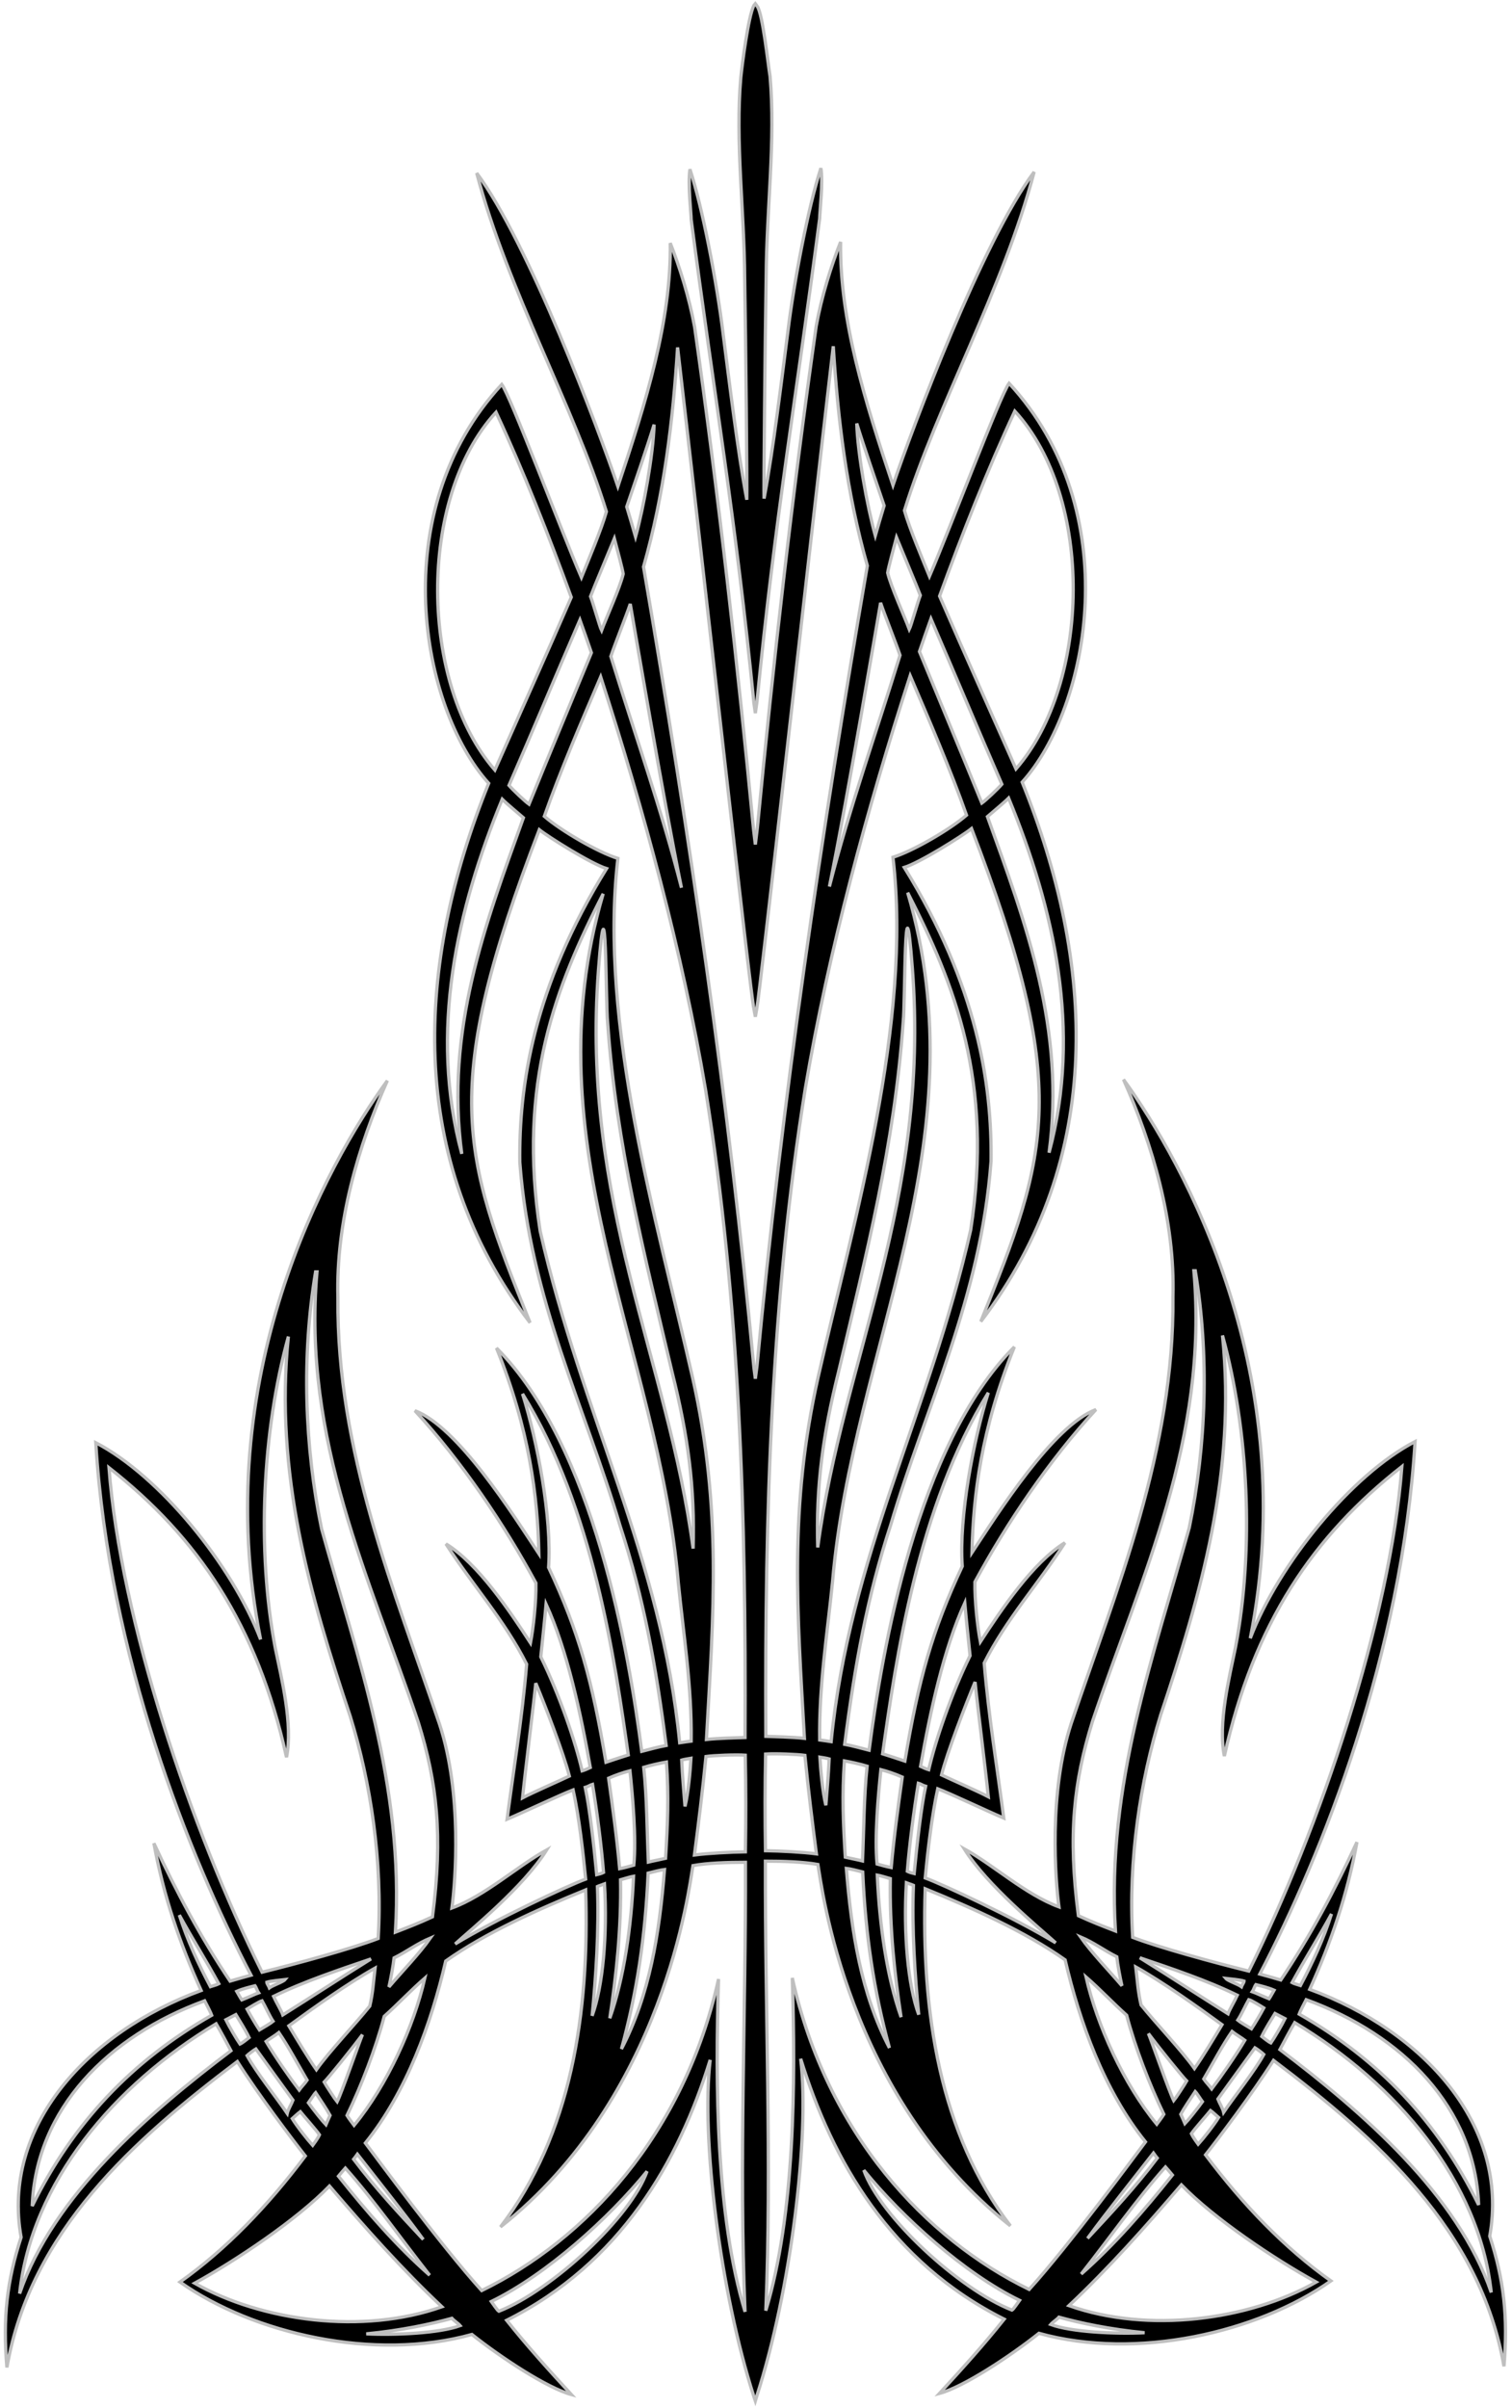 <?xml version="1.0" encoding="UTF-8"?>
<svg xmlns="http://www.w3.org/2000/svg" xmlns:xlink="http://www.w3.org/1999/xlink" width="463pt" height="737pt" viewBox="0 0 463 737" version="1.1">
<g id="surface1">
<path style=" stroke:none;fill-rule:nonzero;fill:rgb(0%,0%,0%);fill-opacity:1;" d="M 456.184 684.324 C 462.258 650.359 435.805 621.547 401.055 608.789 C 407.543 594.516 412.547 580.039 415.52 563.734 C 408.715 578.418 401.285 592.41 392.199 605.93 C 390.875 605.551 386.859 604.371 385.777 604.102 C 404.84 567.691 429.355 506.047 433.32 441.156 C 413.852 451.25 391.504 478.648 382.852 501.359 C 398.891 421.328 362.66 355.898 344.031 330.348 C 352.93 350.312 359.824 373.609 359.176 396.859 C 359.605 443.797 341.898 486.328 328.055 527.316 C 321.023 548.676 323.188 575.441 324.27 583.555 C 313.992 579.77 304.262 570.758 295.258 565.789 C 302.285 577.039 318.32 590.043 323.27 594.559 C 310.832 586.988 288.715 576.684 283.309 574.699 C 284.094 566.52 285.336 555.707 287.145 547.406 C 290.879 548.812 301.906 554.059 307.371 556.383 C 305.422 541.348 302.781 525.695 301.379 508.93 C 308.191 495.41 317.859 484.895 326.078 472.133 C 316.348 478.082 306.516 492.711 300.203 502.441 C 299.305 497.754 298.43 489.672 298.539 484.102 C 308.27 466.148 321.215 446.934 335.598 431.359 C 322.402 436.336 305.641 463.02 297.637 475.133 C 297.996 457.738 300.477 437.281 310.613 412.184 C 280.738 442.148 270.059 505.324 266.137 535.609 C 264.07 535.082 260.887 534.211 258.656 533.805 C 261.812 509.312 265.516 488.789 272.762 466.617 C 283.359 430.711 300.34 397.402 303.477 355.332 C 303.766 332.148 299.438 301.867 276.906 265.457 C 281.684 263.973 294.73 255.793 297.5 253.562 C 327.984 332.848 321.238 352.762 300.34 404.43 C 338.734 354.25 335.266 294.434 313.004 239.367 C 333.73 216.387 345.09 156.359 308.992 117.293 C 306.289 120.898 291.281 160.867 284.613 176.367 C 282.559 171.285 278.469 161.633 276.953 156.227 C 286.957 123.914 307.152 88.633 316.672 52.617 C 300.883 73.672 279.387 130.945 273.438 148.52 C 264.785 122.562 257.078 97.824 257.406 74.031 C 254.512 81.379 251.562 90.797 249.941 99.773 C 242.645 150.949 236.762 203.113 231.914 253.348 L 231.297 258.438 L 230.73 253.695 C 225.887 203.461 220.004 151.301 212.707 100.121 C 211.086 91.145 208.137 81.727 205.242 74.383 C 205.566 98.176 197.863 122.914 189.211 148.871 C 183.262 131.297 161.766 74.02 145.977 52.969 C 155.492 88.98 175.691 124.266 185.695 156.574 C 184.18 161.984 180.09 171.637 178.035 176.719 C 171.363 161.219 156.359 121.246 153.656 117.641 C 117.562 156.711 128.914 216.734 149.645 239.715 C 127.383 294.781 123.914 354.598 162.309 404.781 C 141.406 353.109 134.66 333.199 165.145 253.91 C 167.918 256.141 180.965 264.32 185.738 265.809 C 163.211 302.219 158.883 332.5 159.172 355.68 C 162.309 397.75 179.285 431.062 189.887 466.965 C 197.133 489.137 200.836 509.664 203.992 534.156 C 201.762 534.559 198.578 535.43 196.512 535.957 C 192.59 505.676 181.91 442.496 152.035 412.531 C 162.172 437.633 164.652 458.09 165.012 475.484 C 157.008 463.371 140.246 436.684 127.051 431.711 C 141.434 447.281 154.379 466.496 164.109 484.449 C 164.219 490.02 163.344 498.105 162.441 502.789 C 156.133 493.059 146.301 478.43 136.566 472.48 C 144.785 485.242 154.457 495.762 161.27 509.281 C 159.863 526.043 157.227 541.699 155.277 556.73 C 160.738 554.406 171.77 549.16 175.504 547.754 C 177.312 556.055 178.555 566.871 179.34 575.051 C 173.934 577.031 151.816 587.336 139.379 594.906 C 144.328 590.395 160.359 577.387 167.391 566.141 C 158.387 571.105 148.652 580.117 138.379 583.902 C 139.461 575.793 141.625 549.023 134.594 527.664 C 120.75 486.676 103.039 444.148 103.473 397.211 C 102.824 373.957 109.719 350.66 118.613 330.695 C 99.984 356.246 63.758 421.68 79.797 501.711 C 71.145 478.996 48.793 451.602 29.328 441.508 C 33.293 506.395 57.809 568.043 76.867 604.453 C 75.789 604.723 71.773 605.898 70.449 606.277 C 61.363 592.758 53.934 578.766 47.129 564.086 C 50.102 580.391 55.105 594.863 61.594 609.141 C 26.844 621.898 0.391 650.711 6.465 684.672 C 2.137 697.977 0.812 709.359 2.109 724.5 C 9.398 682.688 41.043 654.809 72.68 630.883 C 79.059 640.941 89.711 655.012 93.496 659.789 C 81.961 675.109 69.344 688.27 55.105 698.363 C 77.68 714.254 114.586 722.695 144.508 714.406 C 153.34 721.434 167.578 730.809 174.961 732.801 C 167.715 724.906 161.359 717.875 155.145 710.078 C 190.02 692.594 207.867 661.5 217.465 630.383 C 214.625 654.203 220.574 701.516 230.848 733.422 L 231.297 734.75 L 231.801 733.074 C 242.074 701.168 248.023 653.852 245.184 630.031 C 254.781 661.152 272.629 692.246 307.504 709.73 C 301.285 717.527 294.934 724.555 287.688 732.449 C 295.066 730.457 309.309 721.086 318.141 714.055 C 348.062 722.348 384.969 713.902 407.543 698.016 C 393.305 687.918 380.688 674.762 369.152 659.441 C 372.938 654.664 383.59 640.59 389.969 630.531 C 421.605 654.461 453.25 682.34 460.539 724.148 C 461.836 709.008 460.512 697.625 456.184 684.324 Z M 452.785 674.762 C 440.379 649.449 422.25 630.27 397.812 616.359 C 397.992 615.82 399.434 612.957 399.973 611.945 C 429.535 622.758 451.641 645.023 452.785 674.762 Z M 407.723 585.719 C 405.344 593.289 401.895 600.695 398.215 607.617 C 397.812 607.484 396.098 607.012 395.648 606.738 C 399.434 599.816 403.938 592.641 407.723 585.719 Z M 390.148 609.059 C 389.836 609.602 388.887 611.312 388.617 611.676 C 386.859 610.996 384.293 609.781 383.48 609.512 C 383.805 609.078 384.156 607.887 384.562 607.348 C 386.004 607.707 388.348 608.25 390.148 609.059 Z M 344.996 616.723 C 347.594 626.562 351.953 637.848 356.391 647.039 C 355.992 647.723 354.227 650.066 354.227 650.066 C 344.059 637.738 335.914 619.715 332.559 605.004 C 336.672 608.574 340.887 613.043 344.996 616.723 Z M 330.867 592.746 C 334.977 594.477 338.086 596.883 341.977 598.832 C 342.195 600.992 343.016 605.363 343.555 607.707 C 339.77 603.273 334.109 597.398 330.867 592.746 Z M 354.371 660.43 C 347.773 669.191 340.598 676.887 333.027 685 C 339.301 676.457 346.527 667.461 353.199 658.898 C 353.535 659.395 354.371 660.43 354.371 660.43 Z M 356.895 663.137 C 357.18 663.445 358.578 665.074 359.012 665.613 C 350.227 676.652 341.141 687.055 331.082 695.922 C 339.625 685.105 348.133 672.977 356.895 663.137 Z M 351.664 622.309 C 355.27 627.129 362.086 635.52 363.383 636.82 C 362.844 637.809 359.957 642.227 359.418 642.855 C 358.012 640.043 352.855 625.23 351.664 622.309 Z M 365.996 640.062 C 366.484 640.551 367.824 642.684 368.203 643.172 C 366.898 645.02 363.652 649.074 362.844 649.887 C 362.844 649.887 361.77 647.383 361.578 647.004 C 362.391 645.469 364.734 641.957 365.996 640.062 Z M 365.77 633.031 C 361.879 627.52 353.738 618.973 349.414 613.566 C 348.441 609.348 348.332 606.48 347.789 601.941 C 356.117 606.59 366.629 614.09 374.199 619.605 C 371.602 623.93 368.477 629.141 365.77 633.031 Z M 378.883 610.594 C 378.129 612.297 376.449 615.055 376.047 616.27 C 367.285 610.754 358.336 604.914 349.035 599.129 C 358.879 602.48 369.586 606.051 378.883 610.594 Z M 375.371 605.453 C 376.746 605.617 379.742 605.859 380.957 606.266 C 380.957 606.672 380.281 607.574 380.145 607.98 C 379.105 607.211 375.977 606.184 375.371 605.453 Z M 377.262 621.68 C 378.344 622.543 380.508 623.84 381.184 624.383 C 378.523 628.887 373.926 635.469 371.043 639.254 C 370.367 638.305 369.258 637.199 368.609 636.223 C 371.586 631.141 374.289 626.004 377.262 621.68 Z M 379.02 618.23 C 380.102 616.609 381.453 613.566 382.398 611.945 C 383.266 612.16 386.184 613.973 386.996 614.484 C 386.051 616.27 384.293 619.242 383.211 620.867 C 382.266 620.324 379.559 618.703 379.02 618.23 Z M 378.344 504.062 C 376.504 513.039 372.863 527.461 374.918 537.41 C 383.93 496.676 402.246 469.996 429.281 448.801 C 425.75 495.23 404.117 559.762 382.398 603.203 C 371.586 600.535 354.777 595.945 346.844 592.883 C 345.438 569.305 349.145 545.16 355.414 524.828 C 367.637 488.273 378.668 450.531 374.344 408.676 C 382.344 437.66 384.074 473.996 378.344 504.062 Z M 334.543 526.777 C 349.469 482.543 370.125 440.254 365.582 388.883 C 365.691 388.883 365.906 388.883 366.016 388.883 C 370.34 414.84 369.367 442.312 364.176 467.508 C 353.359 506.551 338.762 546.062 341.574 590.945 C 337.355 589.324 334.219 588.098 330.219 586.258 C 326.973 561.383 328.812 545.27 334.543 526.777 Z M 279.926 573.391 C 279.656 573.348 278.156 572.859 277.832 572.672 C 278.484 564.539 279.836 554.086 281.211 545.703 C 281.754 545.836 282.711 546.461 283.441 546.648 C 282.09 553.004 280.828 563.906 279.926 573.391 Z M 281.332 616.539 C 278.035 607.617 276.613 591.801 277.547 576.199 C 277.832 576.32 279.25 576.727 279.711 576.957 C 279.172 590.262 280.195 604.914 281.332 616.539 Z M 284.387 541.578 C 283.809 541.414 282.535 540.891 281.887 540.566 C 284.793 524.07 288.938 504.715 295.43 490.547 C 295.859 495.465 296.691 503.254 297.051 506.68 C 291.281 518.395 286.414 532.723 284.387 541.578 Z M 298.582 514.742 C 299.246 521.395 301.699 540.727 302.637 549.848 C 299.527 548.203 291.418 544.664 288.309 543.18 C 290.039 536.258 295.789 521.414 298.582 514.742 Z M 302.637 426.195 C 298.043 440.797 293.609 464.27 294.66 479.324 C 285.336 499.199 281.277 514.066 277.09 538.941 C 275.059 538.266 272.223 537.32 270.262 536.711 C 274.383 507.715 281.008 461.074 302.637 426.195 Z M 269.742 541.555 C 271.477 541.984 274.113 542.863 276.285 543.828 C 275.059 552.551 273.707 562.375 272.898 571.523 C 271.906 571.352 269.312 570.668 268.57 570.441 C 267.762 562.195 268.934 549.309 269.742 541.555 Z M 275.926 617.297 C 271.547 604.914 269.312 589.098 268.641 573.82 C 269.301 573.914 271.883 574.688 272.629 574.902 C 272.355 589.91 273.98 604.535 275.926 617.297 Z M 272.355 626.707 C 263.703 610.16 260.73 591.395 259.16 571.766 C 260.121 571.859 262.895 572.535 264.176 572.875 C 265.055 592.477 267.598 609.297 272.355 626.707 Z M 265.527 540.496 C 264.516 549.961 264.543 560.195 264.109 569.496 C 262.758 569.156 259.918 568.617 258.84 568.348 C 258.188 557.531 257.836 549.555 258.566 538.875 C 260.203 539.145 263.555 539.891 265.527 540.496 Z M 297.23 376.445 C 284.434 432.793 260.027 476.648 254.512 532.996 C 253.957 532.926 251.516 532.5 250.996 532.453 C 250.781 515.582 253.32 500.172 254.945 483.949 C 261.109 412.57 300.438 349.41 277.945 273.164 C 292.363 301.281 304.262 331.133 297.23 376.445 Z M 253.902 538.266 C 253.699 543.199 253.215 548.242 252.891 552.461 C 251.914 548.566 251.281 541.621 251.062 537.727 C 251.336 537.766 253.496 538.133 253.902 538.266 Z M 279.387 296.414 C 284.793 367.613 258.117 415.562 250.402 473.566 C 249.824 454.855 251.988 438.992 256.781 419.816 C 265.109 384.559 273.98 350.059 276.574 312.637 C 277.223 307.051 276.863 263.07 279.387 296.414 Z M 273.438 262.348 C 279.387 313.18 261.469 373.203 250.547 421.328 C 241.496 461.523 244.172 493.234 246.332 531.98 C 242.887 531.574 236.262 531.441 234.504 531.371 C 234.18 462.59 236.125 398.078 246.617 332.973 C 253.754 290.898 265.625 247.234 278.711 206.785 C 284.551 220.414 290.992 235.402 295.969 249.461 C 290.742 253.969 279.52 260.457 273.438 262.348 Z M 253.973 271.324 C 259.484 244.504 269.113 187.453 269.652 184.48 C 270.844 188.051 274.41 196.953 275.602 200.523 C 268.211 224.496 260.137 247.207 253.973 271.324 Z M 321.238 352.762 C 326.324 315.02 314.195 282.762 302.367 249.91 C 303.895 248.574 307.371 245.719 308.855 244.234 C 322.781 278.031 331.297 315.344 321.238 352.762 Z M 310.75 125.809 C 335.086 152.305 333.984 209.086 311.109 235.312 C 303.648 218.438 295.066 199.406 287.715 182.426 C 294.527 163.715 302.422 143.652 310.75 125.809 Z M 285.062 189.348 C 292.203 205.785 299.645 223.668 306.785 239.996 C 305.434 241.566 301.738 245.008 300.656 245.766 C 294.258 230.039 287.77 214.492 281.551 199.406 C 282.523 196.594 284.074 192.051 285.062 189.348 Z M 274.52 164.473 C 276.359 168.996 280.719 179.262 281.82 182.184 C 280.988 184.309 278.98 191.512 278.441 192.594 C 276.996 188.715 272.809 179.523 271.816 175.289 C 271.996 173.891 273.707 167.535 274.52 164.473 Z M 270.734 154.738 C 270.191 156.469 268.465 162.418 268.031 163.934 C 265.543 154.953 262.621 138.785 262.352 129.594 C 264.516 136.625 268.246 147.387 270.734 154.738 Z M 200.297 129.941 C 200.023 139.137 197.105 155.305 194.617 164.281 C 194.184 162.766 192.453 156.82 191.914 155.09 C 194.402 147.734 198.133 136.973 200.297 129.941 Z M 208.676 271.676 C 202.512 247.559 194.438 224.844 187.047 200.871 C 188.238 197.305 191.805 188.398 192.996 184.828 C 193.535 187.805 203.16 244.852 208.676 271.676 Z M 188.129 164.82 C 188.941 167.887 190.652 174.238 190.832 175.637 C 189.84 179.871 185.648 189.066 184.207 192.941 C 183.668 191.859 181.656 184.656 180.828 182.531 C 181.93 179.609 186.289 169.348 188.129 164.82 Z M 151.898 126.156 C 160.227 144.004 168.121 164.066 174.934 182.773 C 167.578 199.754 159 218.789 151.539 235.66 C 128.664 209.434 127.562 152.656 151.898 126.156 Z M 141.406 353.109 C 131.352 315.691 139.867 278.379 153.789 244.582 C 155.277 246.07 158.754 248.922 160.281 250.262 C 148.449 283.109 136.324 315.367 141.406 353.109 Z M 161.992 246.113 C 160.91 245.359 157.215 241.914 155.863 240.348 C 163.004 224.016 170.445 206.137 177.586 189.695 C 178.574 192.398 180.125 196.941 181.098 199.754 C 174.879 214.84 168.391 230.387 161.992 246.113 Z M 166.68 249.809 C 171.652 235.75 178.098 220.762 183.938 207.137 C 197.023 247.586 208.895 291.25 216.031 333.32 C 226.523 398.426 228.469 462.938 228.145 531.723 C 226.387 531.789 219.762 531.926 216.316 532.328 C 218.477 493.586 221.148 461.875 212.102 421.68 C 201.18 373.551 183.262 313.527 189.211 262.699 C 183.129 260.805 171.906 254.316 166.68 249.809 Z M 186.074 312.988 C 188.668 350.406 197.539 384.906 205.863 420.164 C 210.66 439.344 212.824 455.203 212.246 473.914 C 204.531 415.91 177.855 367.965 183.262 296.766 C 185.785 263.418 185.426 307.398 186.074 312.988 Z M 165.418 376.797 C 158.387 331.48 170.285 301.633 184.703 273.512 C 162.211 349.758 201.539 412.918 207.703 484.297 C 209.324 500.52 211.867 515.93 211.652 532.805 C 211.133 532.848 208.691 533.277 208.137 533.344 C 202.621 476.996 178.215 433.145 165.418 376.797 Z M 211.586 538.074 C 211.367 541.969 210.73 548.918 209.758 552.812 C 209.434 548.594 208.949 543.551 208.746 538.617 C 209.148 538.48 211.312 538.117 211.586 538.074 Z M 204.082 539.223 C 204.812 549.902 204.461 557.879 203.809 568.695 C 202.73 568.965 199.891 569.508 198.539 569.844 C 198.105 560.543 198.133 550.309 197.117 540.848 C 199.094 540.238 202.445 539.496 204.082 539.223 Z M 198.469 573.223 C 199.754 572.887 202.527 572.211 203.484 572.117 C 201.918 591.746 198.945 610.508 190.289 627.055 C 195.051 609.645 197.594 592.824 198.469 573.223 Z M 190.02 575.254 C 190.766 575.035 193.348 574.266 194.008 574.172 C 193.332 589.445 191.102 605.266 186.723 617.648 C 188.668 604.887 190.289 590.258 190.02 575.254 Z M 194.078 570.789 C 193.332 571.016 190.742 571.703 189.75 571.871 C 188.941 562.727 187.59 552.902 186.363 544.176 C 188.535 543.211 191.172 542.336 192.906 541.906 C 193.715 549.656 194.887 562.543 194.078 570.789 Z M 160.008 426.547 C 181.641 461.426 188.266 508.062 192.387 537.062 C 190.426 537.672 187.59 538.617 185.559 539.293 C 181.367 514.418 177.312 499.547 167.984 479.676 C 169.035 464.621 164.605 441.145 160.008 426.547 Z M 182.938 577.309 C 183.398 577.078 184.816 576.672 185.102 576.551 C 186.031 592.148 184.613 607.969 181.316 616.891 C 182.449 605.266 183.477 590.609 182.938 577.309 Z M 160.008 550.195 C 160.945 541.078 163.398 521.746 164.066 515.094 C 166.859 521.762 172.609 536.605 174.34 543.527 C 171.23 545.016 163.117 548.551 160.008 550.195 Z M 165.598 507.027 C 165.957 503.602 166.785 495.816 167.219 490.895 C 173.711 505.062 177.855 524.422 180.762 540.914 C 180.113 541.238 178.84 541.766 178.262 541.93 C 176.23 533.074 171.363 518.742 165.598 507.027 Z M 179.207 546.996 C 179.938 546.809 180.895 546.188 181.438 546.051 C 182.812 554.434 184.164 564.887 184.816 573.02 C 184.492 573.211 182.992 573.695 182.723 573.738 C 181.82 564.258 180.559 553.352 179.207 546.996 Z M 96.633 389.234 C 96.742 389.234 96.957 389.234 97.066 389.234 C 92.523 440.605 113.18 482.891 128.105 527.125 C 133.836 545.617 135.676 561.734 132.43 586.605 C 128.43 588.445 125.293 589.672 121.074 591.293 C 123.887 546.41 109.285 506.902 98.473 467.859 C 93.281 442.66 92.309 415.188 96.633 389.234 Z M 82.504 608.328 C 82.367 607.922 81.691 607.02 81.691 606.613 C 82.906 606.211 85.898 605.965 87.277 605.805 C 86.672 606.531 83.543 607.562 82.504 608.328 Z M 113.613 599.477 C 104.312 605.266 95.363 611.105 86.602 616.617 C 86.195 615.402 84.52 612.645 83.766 610.941 C 93.066 606.398 103.77 602.828 113.613 599.477 Z M 83.629 618.578 C 83.09 619.055 80.383 620.676 79.438 621.215 C 78.355 619.594 76.598 616.617 75.652 614.836 C 76.465 614.32 79.383 612.512 80.25 612.293 C 81.195 613.914 82.547 616.957 83.629 618.578 Z M 85.387 622.027 C 88.359 626.352 91.062 631.488 94.039 636.574 C 93.391 637.547 92.281 638.656 91.605 639.602 C 88.719 635.816 84.125 629.238 81.465 624.73 C 82.141 624.191 84.305 622.891 85.387 622.027 Z M 88.449 619.953 C 96.02 614.438 106.527 606.941 114.855 602.289 C 114.316 606.832 114.207 609.699 113.234 613.914 C 108.91 619.324 100.77 627.867 96.879 633.383 C 94.172 629.488 91.047 624.281 88.449 619.953 Z M 96.652 640.41 C 97.914 642.305 100.258 645.82 101.066 647.352 C 100.879 647.73 99.805 650.234 99.805 650.234 C 98.996 649.426 95.75 645.367 94.445 643.523 C 94.82 643.035 96.164 640.898 96.652 640.41 Z M 99.266 637.168 C 100.562 635.871 107.379 627.48 110.98 622.656 C 109.793 625.578 104.637 640.395 103.23 643.207 C 102.691 642.574 99.805 638.16 99.266 637.168 Z M 105.754 663.484 C 114.516 673.328 123.023 685.457 131.566 696.273 C 121.508 687.402 112.422 677.004 103.637 665.965 C 104.07 665.422 105.469 663.797 105.754 663.484 Z M 108.277 660.781 C 108.277 660.781 109.109 659.742 109.449 659.25 C 116.117 667.809 123.348 676.805 129.617 685.348 C 122.051 677.238 114.875 669.539 108.277 660.781 Z M 108.422 650.414 C 108.422 650.414 106.656 648.074 106.258 647.387 C 110.691 638.195 115.055 626.91 117.652 617.07 C 121.762 613.395 125.977 608.922 130.09 605.355 C 126.734 620.062 118.59 638.086 108.422 650.414 Z M 119.094 608.059 C 119.633 605.715 120.453 601.344 120.672 599.18 C 124.562 597.234 127.672 594.828 131.781 593.098 C 128.539 597.746 122.879 603.621 119.094 608.059 Z M 33.367 449.148 C 60.402 470.348 78.715 497.023 87.73 537.762 C 89.785 527.809 86.145 513.391 84.305 504.414 C 78.574 474.348 80.301 438.008 88.305 409.023 C 83.98 450.879 95.012 488.621 107.23 525.18 C 113.504 545.512 117.211 569.656 115.805 593.23 C 107.871 596.297 91.062 600.883 80.25 603.551 C 58.527 560.109 36.898 495.582 33.367 449.148 Z M 78.086 607.695 C 78.492 608.238 78.844 609.426 79.168 609.859 C 78.355 610.129 75.789 611.348 74.031 612.023 C 73.762 611.66 72.812 609.949 72.496 609.41 C 74.301 608.598 76.645 608.059 78.086 607.695 Z M 54.922 586.066 C 58.711 592.988 63.215 600.168 67 607.09 C 66.551 607.359 64.836 607.832 64.43 607.969 C 60.754 601.047 57.301 593.637 54.922 586.066 Z M 62.676 612.293 C 63.215 613.309 64.656 616.168 64.836 616.711 C 40.398 630.617 22.273 649.797 9.859 675.109 C 11.008 645.371 33.113 623.109 62.676 612.293 Z M 6.004 701.895 C 9.68 667.828 34.961 638.07 66.188 619.324 C 67.406 621.352 69.637 625.543 70.719 627.57 C 45.52 646.605 16.168 672.047 6.004 701.895 Z M 69.164 618.105 C 69.164 618.105 71.82 616.746 72.227 616.527 C 73.398 618.457 75.203 621.289 76.281 623.559 C 75.832 623.922 74.121 625.27 73.488 625.543 C 72.543 624.191 70.109 620.066 69.164 618.105 Z M 75.652 629.059 C 76.059 628.652 77.746 627.367 78.355 627.027 C 82.25 632.438 86.016 637.617 89.711 642.711 C 89.254 643.926 88.223 645.551 87.953 646.766 C 84.816 642.117 78.355 634.031 75.652 629.059 Z M 89.496 648.359 C 90.254 647.711 91.152 646.812 91.961 646.23 C 93.227 647.801 96.922 651.949 97.824 653.301 C 97.371 654.383 95.75 656.543 95.75 656.543 C 94.129 654.742 90.973 650.777 89.496 648.359 Z M 59.609 698.723 C 72.406 691.695 90.973 679.258 100.887 668.98 C 111.918 681.852 123.074 694.398 135.316 705.934 C 111.07 714.496 80.266 710.402 59.609 698.723 Z M 112.152 714.223 C 122.68 713.215 131.891 711.25 138.379 709.465 C 138.922 710.113 140.363 711.051 140.902 711.703 C 134.594 714.043 120.914 714.656 112.152 714.223 Z M 152.762 707.305 C 152.258 707.016 150.996 705.031 150.457 704.312 C 167.309 696.109 186.508 678.805 198.133 664.477 C 193.266 678.48 168.984 700.922 152.762 707.305 Z M 228.145 707.465 C 219.277 677.996 219 638.465 220.031 605.641 C 209.488 653.391 179.086 685.566 147.504 700.977 C 135.105 687.277 114.945 659.879 111.883 655.824 C 124.535 640.141 132.055 619.16 136.488 600.129 C 148.602 591.547 164.742 584.309 179.34 578.359 C 180.559 616.078 174.879 653.391 153.25 681.508 C 203.539 641.766 211.043 577.48 212.191 570.926 C 216.699 570.113 222.871 569.91 228.277 569.91 C 228.414 615.809 226.254 662.312 228.145 707.465 Z M 228.254 566.707 C 223.699 566.777 216.723 567.141 212.645 567.68 C 213.902 557.949 215.133 548.168 216.18 537.535 C 218.547 537.195 225.305 536.926 228.211 537.129 C 228.414 546.797 228.414 556.867 228.254 566.707 Z M 231.297 421.926 L 230.848 418.434 C 223.277 337.863 211.109 255.129 197.051 173.473 C 203.379 151.223 206.082 128.699 207.488 106.312 C 214.949 170.121 230.035 306.41 230.848 308.66 L 231.297 311.16 L 231.801 308.312 C 232.469 305.598 247.699 169.773 255.16 105.965 C 256.566 128.352 259.27 150.871 265.598 173.125 C 251.539 254.777 239.371 337.512 231.801 418.086 Z M 234.438 536.781 C 237.344 536.578 244.102 536.848 246.469 537.184 C 247.512 547.82 248.742 557.598 250.004 567.332 C 245.926 566.789 238.949 566.43 234.395 566.359 C 234.234 556.516 234.234 546.445 234.438 536.781 Z M 309.883 706.953 C 293.66 700.574 269.383 678.133 264.516 664.125 C 276.141 678.457 295.34 695.762 312.191 703.961 C 311.652 704.684 310.391 706.664 309.883 706.953 Z M 315.145 700.629 C 283.562 685.215 253.16 653.039 242.613 605.293 C 243.648 638.117 243.371 677.645 234.504 707.117 C 236.395 661.965 234.234 615.461 234.367 569.562 C 239.777 569.562 245.949 569.766 250.457 570.578 C 251.605 577.133 259.109 641.414 309.398 681.16 C 287.77 653.039 282.09 615.73 283.309 578.012 C 297.906 583.961 314.047 591.195 326.16 599.777 C 330.594 618.812 338.113 639.793 350.766 655.473 C 347.699 659.531 327.547 686.93 315.145 700.629 Z M 321.746 711.352 C 322.285 710.703 323.727 709.766 324.27 709.117 C 330.758 710.902 339.969 712.867 350.496 713.875 C 341.734 714.309 328.055 713.695 321.746 711.352 Z M 403.039 698.375 C 382.383 710.055 351.578 714.145 327.332 705.586 C 339.57 694.047 350.73 681.504 361.762 668.633 C 371.676 678.906 390.238 691.344 403.039 698.375 Z M 366.898 656.195 C 366.898 656.195 365.273 654.031 364.824 652.953 C 365.727 651.598 369.422 647.453 370.688 645.883 C 371.492 646.461 372.395 647.363 373.152 648.012 C 371.676 650.426 368.52 654.395 366.898 656.195 Z M 374.691 646.418 C 374.422 645.199 373.395 643.578 372.938 642.359 C 376.633 637.27 380.398 632.086 384.293 626.68 C 384.898 627.02 386.59 628.301 386.996 628.707 C 384.293 633.684 377.828 641.766 374.691 646.418 Z M 389.16 625.191 C 388.527 624.922 386.816 623.57 386.363 623.211 C 387.445 620.938 389.246 618.109 390.422 616.18 C 390.824 616.395 393.484 617.758 393.484 617.758 C 392.539 619.719 390.105 623.84 389.16 625.191 Z M 391.93 627.219 C 393.012 625.191 395.242 621.004 396.461 618.973 C 427.688 637.719 452.969 667.48 456.645 701.547 C 446.477 671.695 417.129 646.254 391.93 627.219 "/>
<path style="fill:none;stroke-width:10;stroke-linecap:butt;stroke-linejoin:miter;stroke:rgb(75%,75%,75%);stroke-opacity:1;stroke-miterlimit:4;" d="M 4561.836 526.758 C 4622.578 866.406 4358.047 1154.531 4010.547 1282.109 C 4075.43 1424.844 4125.469 1569.609 4155.195 1732.656 C 4087.148 1585.82 4012.852 1445.898 3921.992 1310.703 C 3908.75 1314.492 3868.594 1326.289 3857.773 1328.984 C 4048.398 1693.086 4293.555 2309.531 4333.203 2958.438 C 4138.516 2857.5 3915.039 2583.516 3828.516 2356.406 C 3988.906 3156.719 3626.602 3811.016 3440.312 4066.523 C 3529.297 3866.875 3598.242 3633.906 3591.758 3401.406 C 3596.055 2932.031 3418.984 2506.719 3280.547 2096.836 C 3210.234 1883.242 3231.875 1615.586 3242.695 1534.453 C 3139.922 1572.305 3042.617 1662.422 2952.578 1712.109 C 3022.852 1599.609 3183.203 1469.57 3232.695 1424.414 C 3108.32 1500.117 2887.148 1603.164 2833.086 1623.008 C 2840.938 1704.805 2853.359 1812.93 2871.445 1895.938 C 2908.789 1881.875 3019.062 1829.414 3073.711 1806.172 C 3054.219 1956.523 3027.812 2113.047 3013.789 2280.703 C 3081.914 2415.898 3178.594 2521.055 3260.781 2648.672 C 3163.477 2589.18 3065.156 2442.891 3002.031 2345.586 C 2993.047 2392.461 2984.297 2473.281 2985.391 2528.984 C 3082.695 2708.516 3212.148 2900.664 3355.977 3056.406 C 3224.023 3006.641 3056.406 2739.805 2976.367 2618.672 C 2979.961 2792.617 3004.766 2997.188 3106.133 3248.164 C 2807.383 2948.516 2700.586 2316.758 2661.367 2013.906 C 2640.703 2019.18 2608.867 2027.891 2586.562 2031.953 C 2618.125 2276.875 2655.156 2482.109 2727.617 2703.828 C 2833.594 3062.891 3003.398 3395.977 3034.766 3816.68 C 3037.656 4048.516 2994.375 4351.328 2769.062 4715.43 C 2816.836 4730.273 2947.305 4812.07 2975 4834.375 C 3279.844 4041.523 3212.383 3842.383 3003.398 3325.703 C 3387.344 3827.5 3352.656 4425.664 3130.039 4976.328 C 3337.305 5206.133 3450.898 5806.406 3089.922 6197.07 C 3062.891 6161.016 2912.812 5761.328 2846.133 5606.328 C 2825.586 5657.148 2784.688 5753.672 2769.531 5807.734 C 2869.57 6130.859 3071.523 6483.672 3166.719 6843.828 C 3008.828 6633.281 2793.867 6060.547 2734.375 5884.805 C 2647.852 6144.375 2570.781 6391.758 2574.062 6629.688 C 2545.117 6556.211 2515.625 6462.031 2499.414 6372.266 C 2426.445 5860.508 2367.617 5338.867 2319.141 4836.523 L 2312.969 4785.625 L 2307.305 4833.047 C 2258.867 5335.391 2200.039 5856.992 2127.07 6368.789 C 2110.859 6458.555 2081.367 6552.734 2052.422 6626.172 C 2055.664 6388.242 1978.633 6140.859 1892.109 5881.289 C 1832.617 6057.031 1617.656 6629.805 1459.766 6840.312 C 1554.922 6480.195 1756.914 6127.344 1856.953 5804.258 C 1841.797 5750.156 1800.898 5653.633 1780.352 5602.812 C 1713.633 5757.812 1563.594 6157.539 1536.562 6193.594 C 1175.625 5802.891 1289.141 5202.656 1496.445 4972.852 C 1273.828 4422.188 1239.141 3824.023 1623.086 3322.188 C 1414.062 3838.906 1346.602 4038.008 1651.445 4830.898 C 1679.18 4808.594 1809.648 4726.797 1857.383 4711.914 C 1632.109 4347.812 1588.828 4045 1591.719 3813.203 C 1623.086 3392.5 1792.852 3059.375 1898.867 2700.352 C 1971.328 2478.633 2008.359 2273.359 2039.922 2028.438 C 2017.617 2024.414 1985.781 2015.703 1965.117 2010.43 C 1925.898 2313.242 1819.102 2945.039 1520.352 3244.688 C 1621.719 2993.672 1646.523 2789.102 1650.117 2615.156 C 1570.078 2736.289 1402.461 3003.164 1270.508 3052.891 C 1414.336 2897.188 1543.789 2705.039 1641.094 2525.508 C 1642.188 2469.805 1633.438 2388.945 1624.414 2342.109 C 1561.328 2439.414 1463.008 2585.703 1365.664 2645.195 C 1447.852 2517.578 1544.57 2412.383 1612.695 2277.188 C 1598.633 2109.57 1572.266 1953.008 1552.773 1802.695 C 1607.383 1825.938 1717.695 1878.398 1755.039 1892.461 C 1773.125 1809.453 1785.547 1701.289 1793.398 1619.492 C 1739.336 1599.688 1518.164 1496.641 1393.789 1420.938 C 1443.281 1466.055 1603.594 1596.133 1673.906 1708.594 C 1583.867 1658.945 1486.523 1568.828 1383.789 1530.977 C 1394.609 1612.07 1416.25 1879.766 1345.938 2093.359 C 1207.5 2503.242 1030.391 2928.516 1034.727 3397.891 C 1028.242 3630.43 1097.188 3863.398 1186.133 4063.047 C 999.844 3807.539 637.578 3153.203 797.969 2352.891 C 711.445 2580.039 487.93 2853.984 293.281 2954.922 C 332.93 2306.055 578.086 1689.57 768.672 1325.469 C 757.891 1322.773 717.734 1311.016 704.492 1307.227 C 613.633 1442.422 539.336 1582.344 471.289 1729.141 C 501.016 1566.094 551.055 1421.367 615.938 1278.594 C 268.438 1151.016 3.906 862.891 64.648 523.281 C 21.367 390.234 8.125 276.406 21.094 125 C 93.984 543.125 410.43 821.914 726.797 1061.172 C 790.586 960.586 897.109 819.883 934.961 772.109 C 819.609 618.906 693.438 487.305 551.055 386.367 C 776.797 227.461 1145.859 143.047 1445.078 225.938 C 1533.398 155.664 1675.781 61.914 1749.609 41.992 C 1677.148 120.938 1613.594 191.25 1551.445 269.219 C 1900.195 444.062 2078.672 755 2174.648 1066.172 C 2146.25 827.969 2205.742 354.844 2308.477 35.781 L 2312.969 22.5 L 2318.008 39.258 C 2420.742 358.32 2480.234 831.484 2451.836 1069.688 C 2547.812 758.477 2726.289 447.539 3075.039 272.695 C 3012.852 194.727 2949.336 124.453 2876.875 45.508 C 2950.664 65.43 3093.086 159.141 3181.406 229.453 C 3480.625 146.523 3849.688 230.977 4075.43 389.844 C 3933.047 490.82 3806.875 622.383 3691.523 775.586 C 3729.375 823.359 3835.898 964.102 3899.688 1064.688 C 4216.055 825.391 4532.5 546.602 4605.391 128.516 C 4618.359 279.922 4605.117 393.75 4561.836 526.758 Z M 4527.852 622.383 C 4403.789 875.508 4222.5 1067.305 3978.125 1206.406 C 3979.922 1211.797 3994.336 1240.43 3999.727 1250.547 C 4295.352 1142.422 4516.406 919.766 4527.852 622.383 Z M 4077.227 1512.812 C 4053.438 1437.109 4018.945 1363.047 3982.148 1293.828 C 3978.125 1295.156 3960.977 1299.883 3956.484 1302.617 C 3994.336 1371.836 4039.375 1443.594 4077.227 1512.812 Z M 3901.484 1279.414 C 3898.359 1273.984 3888.867 1256.875 3886.172 1253.242 C 3868.594 1260.039 3842.93 1272.188 3834.805 1274.883 C 3838.047 1279.219 3841.562 1291.133 3845.625 1296.523 C 3860.039 1292.93 3883.477 1287.5 3901.484 1279.414 Z M 3449.961 1202.773 C 3475.938 1104.375 3519.531 991.523 3563.906 899.609 C 3559.922 892.773 3542.266 869.336 3542.266 869.336 C 3440.586 992.617 3359.141 1172.852 3325.586 1319.961 C 3366.719 1284.258 3408.867 1239.57 3449.961 1202.773 Z M 3308.672 1442.539 C 3349.766 1425.234 3380.859 1401.172 3419.766 1381.68 C 3421.953 1360.078 3430.156 1316.367 3435.547 1292.93 C 3397.695 1337.266 3341.094 1396.016 3308.672 1442.539 Z M 3543.711 765.703 C 3477.734 678.086 3405.977 601.133 3330.273 520 C 3393.008 605.43 3465.273 695.391 3531.992 781.016 C 3535.352 776.055 3543.711 765.703 3543.711 765.703 Z M 3568.945 738.633 C 3571.797 735.547 3585.781 719.258 3590.117 713.867 C 3502.266 603.477 3411.406 499.453 3310.82 410.781 C 3396.25 518.945 3481.328 640.234 3568.945 738.633 Z M 3516.641 1146.914 C 3552.695 1098.711 3620.859 1014.805 3633.828 1001.797 C 3628.438 991.914 3599.57 947.734 3594.18 941.445 C 3580.117 969.57 3528.555 1117.695 3516.641 1146.914 Z M 3659.961 969.375 C 3664.844 964.492 3678.242 943.164 3682.031 938.281 C 3668.984 919.805 3636.523 879.258 3628.438 871.133 C 3628.438 871.133 3617.695 896.172 3615.781 899.961 C 3623.906 915.312 3647.344 950.43 3659.961 969.375 Z M 3657.695 1039.688 C 3618.789 1094.805 3537.383 1180.273 3494.141 1234.336 C 3484.414 1276.523 3483.32 1305.195 3477.891 1350.586 C 3561.172 1304.102 3666.289 1229.102 3741.992 1173.945 C 3716.016 1130.703 3684.766 1078.594 3657.695 1039.688 Z M 3788.828 1264.062 C 3781.289 1247.031 3764.492 1219.453 3760.469 1207.305 C 3672.852 1262.461 3583.359 1320.859 3490.352 1378.711 C 3588.789 1345.195 3695.859 1309.492 3788.828 1264.062 Z M 3753.711 1315.469 C 3767.461 1313.828 3797.422 1311.406 3809.57 1307.344 C 3809.57 1303.281 3802.812 1294.258 3801.445 1290.195 C 3791.055 1297.891 3759.766 1308.164 3753.711 1315.469 Z M 3772.617 1153.203 C 3783.438 1144.57 3805.078 1131.602 3811.836 1126.172 C 3785.234 1081.133 3739.258 1015.312 3710.43 977.461 C 3703.672 986.953 3692.578 998.008 3686.094 1007.773 C 3715.859 1058.594 3742.891 1109.961 3772.617 1153.203 Z M 3790.195 1187.695 C 3801.016 1203.906 3814.531 1234.336 3823.984 1250.547 C 3832.656 1248.398 3861.836 1230.273 3869.961 1225.156 C 3860.508 1207.305 3842.93 1177.578 3832.109 1161.328 C 3822.656 1166.758 3795.586 1182.969 3790.195 1187.695 Z M 3783.438 2329.375 C 3765.039 2239.609 3728.633 2095.391 3749.18 1995.898 C 3839.297 2403.242 4022.461 2670.039 4292.812 2881.992 C 4257.5 2417.695 4041.172 1772.383 3823.984 1337.969 C 3715.859 1364.648 3547.773 1410.547 3468.438 1441.172 C 3454.375 1676.953 3491.445 1918.398 3554.141 2121.719 C 3676.367 2487.266 3786.68 2864.688 3743.438 3283.242 C 3823.438 2993.398 3840.742 2630.039 3783.438 2329.375 Z M 3345.43 2102.227 C 3494.688 2544.57 3701.25 2967.461 3655.82 3481.172 C 3656.914 3481.172 3659.062 3481.172 3660.156 3481.172 C 3703.398 3221.602 3693.672 2946.875 3641.758 2694.922 C 3533.594 2304.492 3387.617 1909.375 3415.742 1460.547 C 3373.555 1476.758 3342.188 1489.023 3302.188 1507.422 C 3269.727 1756.172 3288.125 1917.305 3345.43 2102.227 Z M 2799.258 1636.094 C 2796.562 1636.523 2781.562 1641.406 2778.32 1643.281 C 2784.844 1724.609 2798.359 1829.141 2812.109 1912.969 C 2817.539 1911.641 2827.109 1905.391 2834.414 1903.516 C 2820.898 1839.961 2808.281 1730.938 2799.258 1636.094 Z M 2813.32 1204.609 C 2780.352 1293.828 2766.133 1451.992 2775.469 1608.008 C 2778.32 1606.797 2792.5 1602.734 2797.109 1600.43 C 2791.719 1467.383 2801.953 1320.859 2813.32 1204.609 Z M 2843.867 1954.219 C 2838.086 1955.859 2825.352 1961.094 2818.867 1964.336 C 2847.93 2129.297 2889.375 2322.852 2954.297 2464.531 C 2958.594 2415.352 2966.914 2337.461 2970.508 2303.203 C 2912.812 2186.055 2864.141 2042.773 2843.867 1954.219 Z M 2985.82 2222.578 C 2992.461 2156.055 3016.992 1962.734 3026.367 1871.523 C 2995.273 1887.969 2914.18 1923.359 2883.086 1938.203 C 2900.391 2007.422 2957.891 2155.859 2985.82 2222.578 Z M 3026.367 3108.047 C 2980.43 2962.031 2936.094 2727.305 2946.602 2576.758 C 2853.359 2378.008 2812.773 2229.336 2770.898 1980.586 C 2750.586 1987.344 2722.227 1996.797 2702.617 2002.891 C 2743.828 2292.852 2810.078 2759.258 3026.367 3108.047 Z M 2697.422 1954.453 C 2714.766 1950.156 2741.133 1941.367 2762.852 1931.719 C 2750.586 1844.492 2737.07 1746.25 2728.984 1654.766 C 2719.062 1656.484 2693.125 1663.32 2685.703 1665.586 C 2677.617 1748.047 2689.336 1876.914 2697.422 1954.453 Z M 2759.258 1197.031 C 2715.469 1320.859 2693.125 1479.023 2686.406 1631.797 C 2693.008 1630.859 2718.828 1623.125 2726.289 1620.977 C 2723.555 1470.898 2739.805 1324.648 2759.258 1197.031 Z M 2723.555 1102.93 C 2637.031 1268.398 2607.305 1456.055 2591.602 1652.344 C 2601.211 1651.406 2628.945 1644.648 2641.758 1641.25 C 2650.547 1445.234 2675.977 1277.031 2723.555 1102.93 Z M 2655.273 1965.039 C 2645.156 1870.391 2645.43 1768.047 2641.094 1675.039 C 2627.578 1678.438 2599.18 1683.828 2588.398 1686.523 C 2581.875 1794.688 2578.359 1874.453 2585.664 1981.25 C 2602.031 1978.555 2635.547 1971.094 2655.273 1965.039 Z M 2972.305 3605.547 C 2844.336 3042.07 2600.273 2603.516 2545.117 2040.039 C 2539.57 2040.742 2515.156 2045 2509.961 2045.469 C 2507.812 2214.18 2533.203 2368.281 2549.453 2530.508 C 2611.094 3244.297 3004.375 3875.898 2779.453 4638.359 C 2923.633 4357.188 3042.617 4058.672 2972.305 3605.547 Z M 2539.023 1987.344 C 2536.992 1938.008 2532.148 1887.578 2528.906 1845.391 C 2519.141 1884.336 2512.812 1953.789 2510.625 1992.734 C 2513.359 1992.344 2534.961 1988.672 2539.023 1987.344 Z M 2793.867 4405.859 C 2847.93 3693.867 2581.172 3214.375 2504.023 2634.336 C 2498.242 2821.445 2519.883 2980.078 2567.812 3171.836 C 2651.094 3524.414 2739.805 3869.414 2765.742 4243.633 C 2772.227 4299.492 2768.633 4739.297 2793.867 4405.859 Z M 2734.375 4746.523 C 2793.867 4238.203 2614.688 3637.969 2505.469 3156.719 C 2414.961 2754.766 2441.719 2437.656 2463.32 2050.195 C 2428.867 2054.258 2362.617 2055.586 2345.039 2056.289 C 2341.797 2744.102 2361.25 3389.219 2466.172 4040.273 C 2537.539 4461.016 2656.25 4897.656 2787.109 5302.148 C 2845.508 5165.859 2909.922 5015.977 2959.688 4875.391 C 2907.422 4830.312 2795.195 4765.43 2734.375 4746.523 Z M 2539.727 4656.758 C 2594.844 4924.961 2691.133 5495.469 2696.523 5525.195 C 2708.438 5489.492 2744.102 5400.469 2756.016 5364.766 C 2682.109 5125.039 2601.367 4897.93 2539.727 4656.758 Z M 3212.383 3842.383 C 3263.242 4219.805 3141.953 4542.383 3023.672 4870.898 C 3038.945 4884.258 3073.711 4912.812 3088.555 4927.656 C 3227.812 4589.688 3312.969 4216.562 3212.383 3842.383 Z M 3107.5 6111.914 C 3350.859 5846.953 3339.844 5279.141 3111.094 5016.875 C 3036.484 5185.625 2950.664 5375.938 2877.148 5545.742 C 2945.273 5732.852 3024.219 5933.477 3107.5 6111.914 Z M 2850.625 5476.523 C 2922.031 5312.148 2996.445 5133.32 3067.852 4970.039 C 3054.336 4954.336 3017.383 4919.922 3006.562 4912.344 C 2942.578 5069.609 2877.695 5225.078 2815.508 5375.938 C 2825.234 5404.062 2840.742 5449.492 2850.625 5476.523 Z M 2745.195 5725.273 C 2763.594 5680.039 2807.188 5577.383 2818.203 5548.164 C 2809.883 5526.914 2789.805 5454.883 2784.414 5444.062 C 2769.961 5482.852 2728.086 5574.766 2718.164 5617.109 C 2719.961 5631.094 2737.07 5694.648 2745.195 5725.273 Z M 2707.344 5822.617 C 2701.914 5805.312 2684.648 5745.82 2680.312 5730.664 C 2655.43 5820.469 2626.211 5982.148 2623.516 6074.062 C 2645.156 6003.75 2682.461 5896.133 2707.344 5822.617 Z M 2002.969 6070.586 C 2000.234 5978.633 1971.055 5816.953 1946.172 5727.188 C 1941.836 5742.344 1924.531 5801.797 1919.141 5819.102 C 1944.023 5892.656 1981.328 6000.273 2002.969 6070.586 Z M 2086.758 4653.242 C 2025.117 4894.414 1944.375 5121.562 1870.469 5361.289 C 1882.383 5396.953 1918.047 5486.016 1929.961 5521.719 C 1935.352 5491.953 2031.602 4921.484 2086.758 4653.242 Z M 1881.289 5721.797 C 1889.414 5691.133 1906.523 5627.617 1908.32 5613.633 C 1898.398 5571.289 1856.484 5479.336 1842.07 5440.586 C 1836.68 5451.406 1816.562 5523.438 1808.281 5544.688 C 1819.297 5573.906 1862.891 5676.523 1881.289 5721.797 Z M 1518.984 6108.438 C 1602.266 5929.961 1681.211 5729.336 1749.336 5542.266 C 1675.781 5372.461 1590 5182.109 1515.391 5013.398 C 1286.641 5275.664 1275.625 5843.438 1518.984 6108.438 Z M 1414.062 3838.906 C 1313.516 4213.086 1398.672 4586.211 1537.891 4924.18 C 1552.773 4909.297 1587.539 4880.781 1602.812 4867.383 C 1484.492 4538.906 1363.242 4216.328 1414.062 3838.906 Z M 1619.922 4908.867 C 1609.102 4916.406 1572.148 4950.859 1558.633 4966.523 C 1630.039 5129.844 1704.453 5308.633 1775.859 5473.047 C 1785.742 5446.016 1801.25 5400.586 1810.977 5372.461 C 1748.789 5221.602 1683.906 5066.133 1619.922 4908.867 Z M 1666.797 4871.914 C 1716.523 5012.5 1780.977 5162.383 1839.375 5298.633 C 1970.234 4894.141 2088.945 4457.5 2160.312 4036.797 C 2265.234 3385.742 2284.688 2740.625 2281.445 2052.773 C 2263.867 2052.109 2197.617 2050.742 2163.164 2046.719 C 2184.766 2434.141 2211.484 2751.25 2121.016 3153.203 C 2011.797 3634.492 1832.617 4234.727 1892.109 4743.008 C 1831.289 4761.953 1719.062 4826.836 1666.797 4871.914 Z M 1860.742 4240.117 C 1886.68 3865.938 1975.391 3520.938 2058.633 3168.359 C 2106.602 2976.562 2128.242 2817.969 2122.461 2630.859 C 2045.312 3210.898 1778.555 3690.352 1832.617 4402.344 C 1857.852 4735.82 1854.258 4296.016 1860.742 4240.117 Z M 1654.18 3602.031 C 1583.867 4055.195 1702.852 4353.672 1847.031 4634.883 C 1622.109 3872.422 2015.391 3240.82 2077.031 2527.031 C 2093.242 2364.805 2118.672 2210.703 2116.523 2041.953 C 2111.328 2041.523 2086.914 2037.227 2081.367 2036.562 C 2026.211 2600.039 1782.148 3038.555 1654.18 3602.031 Z M 2115.859 1989.258 C 2113.672 1950.312 2107.305 1880.82 2097.578 1841.875 C 2094.336 1884.062 2089.492 1934.492 2087.461 1983.828 C 2091.484 1985.195 2113.125 1988.828 2115.859 1989.258 Z M 2040.82 1977.773 C 2048.125 1870.977 2044.609 1791.211 2038.086 1683.047 C 2027.305 1680.352 1998.906 1674.922 1985.391 1671.562 C 1981.055 1764.57 1981.328 1866.914 1971.172 1961.523 C 1990.938 1967.617 2024.453 1975.039 2040.82 1977.773 Z M 1984.688 1637.773 C 1997.539 1641.133 2025.273 1647.891 2034.844 1648.828 C 2019.18 1452.539 1989.453 1264.922 1902.891 1099.453 C 1950.508 1273.555 1975.938 1441.758 1984.688 1637.773 Z M 1900.195 1617.461 C 1907.656 1619.648 1933.477 1627.344 1940.078 1628.281 C 1933.32 1475.547 1911.016 1317.344 1867.227 1193.516 C 1886.68 1321.133 1902.891 1467.422 1900.195 1617.461 Z M 1940.781 1662.109 C 1933.32 1659.844 1907.422 1652.969 1897.5 1651.289 C 1889.414 1742.734 1875.898 1840.977 1863.633 1928.242 C 1885.352 1937.891 1911.719 1946.641 1929.062 1950.938 C 1937.148 1873.438 1948.867 1744.57 1940.781 1662.109 Z M 1600.078 3104.531 C 1816.406 2755.742 1882.656 2289.375 1923.867 1999.375 C 1904.258 1993.281 1875.898 1983.828 1855.586 1977.07 C 1813.672 2225.82 1773.125 2374.531 1679.844 2573.242 C 1690.352 2723.789 1646.055 2958.555 1600.078 3104.531 Z M 1829.375 1596.914 C 1833.984 1599.219 1848.164 1603.281 1851.016 1604.492 C 1860.312 1448.516 1846.133 1290.312 1813.164 1201.094 C 1824.492 1317.344 1834.766 1463.906 1829.375 1596.914 Z M 1600.078 1868.047 C 1609.453 1959.219 1633.984 2152.539 1640.664 2219.062 C 1668.594 2152.383 1726.094 2003.945 1743.398 1934.727 C 1712.305 1919.844 1631.172 1884.492 1600.078 1868.047 Z M 1655.977 2299.727 C 1659.57 2333.984 1667.852 2411.836 1672.188 2461.055 C 1737.109 2319.375 1778.555 2125.781 1807.617 1960.859 C 1801.133 1957.617 1788.398 1952.344 1782.617 1950.703 C 1762.305 2039.258 1713.633 2182.578 1655.977 2299.727 Z M 1792.07 1900.039 C 1799.375 1901.914 1808.945 1908.125 1814.375 1909.492 C 1828.125 1825.664 1841.641 1721.133 1848.164 1639.805 C 1844.922 1637.891 1829.922 1633.047 1827.227 1632.617 C 1818.203 1727.422 1805.586 1836.484 1792.07 1900.039 Z M 966.328 3477.656 C 967.422 3477.656 969.57 3477.656 970.664 3477.656 C 925.234 2963.945 1131.797 2541.094 1281.055 2098.75 C 1338.359 1913.828 1356.758 1752.656 1324.297 1503.945 C 1284.297 1485.547 1252.93 1473.281 1210.742 1457.07 C 1238.867 1905.898 1092.852 2300.977 984.727 2691.406 C 932.812 2943.398 923.086 3218.125 966.328 3477.656 Z M 825.039 1286.719 C 823.672 1290.781 816.914 1299.805 816.914 1303.867 C 829.062 1307.891 858.984 1310.352 872.773 1311.953 C 866.719 1304.688 835.43 1294.375 825.039 1286.719 Z M 1136.133 1375.234 C 1043.125 1317.344 953.633 1258.945 866.016 1203.828 C 861.953 1215.977 845.195 1243.555 837.656 1260.586 C 930.664 1306.016 1037.695 1341.719 1136.133 1375.234 Z M 836.289 1184.219 C 830.898 1179.453 803.828 1163.242 794.375 1157.852 C 783.555 1174.062 765.977 1203.828 756.523 1221.641 C 764.648 1226.797 793.828 1244.883 802.5 1247.07 C 811.953 1230.859 825.469 1200.43 836.289 1184.219 Z M 853.867 1149.727 C 883.594 1106.484 910.625 1055.117 940.391 1004.258 C 933.906 994.531 922.812 983.438 916.055 973.984 C 887.188 1011.836 841.25 1077.617 814.648 1122.695 C 821.406 1128.086 843.047 1141.094 853.867 1149.727 Z M 884.492 1170.469 C 960.195 1225.625 1065.273 1300.586 1148.555 1347.109 C 1143.164 1301.68 1142.07 1273.008 1132.344 1230.859 C 1089.102 1176.758 1007.695 1091.328 968.789 1036.172 C 941.719 1075.117 910.469 1127.188 884.492 1170.469 Z M 966.523 965.898 C 979.141 946.953 1002.578 911.797 1010.664 896.484 C 1008.789 892.695 998.047 867.656 998.047 867.656 C 989.961 875.742 957.5 916.328 944.453 934.766 C 948.203 939.648 961.641 961.016 966.523 965.898 Z M 992.656 998.32 C 1005.625 1011.289 1073.789 1095.195 1109.805 1143.438 C 1097.93 1114.219 1046.367 966.055 1032.305 937.93 C 1026.914 944.258 998.047 988.398 992.656 998.32 Z M 1057.539 735.156 C 1145.156 636.719 1230.234 515.43 1315.664 407.266 C 1215.078 495.977 1124.219 599.961 1036.367 710.352 C 1040.703 715.781 1054.688 732.031 1057.539 735.156 Z M 1082.773 762.188 C 1082.773 762.188 1091.094 772.578 1094.492 777.5 C 1161.172 691.914 1233.477 601.953 1296.172 516.523 C 1220.508 597.617 1148.75 674.609 1082.773 762.188 Z M 1084.219 865.859 C 1084.219 865.859 1066.562 889.258 1062.578 896.133 C 1106.914 988.047 1150.547 1100.898 1176.523 1199.297 C 1217.617 1236.055 1259.766 1280.781 1300.898 1316.445 C 1267.344 1169.375 1185.898 989.141 1084.219 865.859 Z M 1190.938 1289.414 C 1196.328 1312.852 1204.531 1356.562 1206.719 1378.203 C 1245.625 1397.656 1276.719 1421.719 1317.812 1439.023 C 1285.391 1392.539 1228.789 1333.789 1190.938 1289.414 Z M 333.672 2878.516 C 604.023 2666.523 787.148 2399.766 877.305 1992.383 C 897.852 2091.914 861.445 2236.094 843.047 2325.859 C 785.742 2626.523 803.008 2989.922 883.047 3279.766 C 839.805 2861.211 950.117 2483.789 1072.305 2118.203 C 1135.039 1914.883 1172.109 1673.438 1158.047 1437.695 C 1078.711 1407.031 910.625 1361.172 802.5 1334.492 C 585.273 1768.906 368.984 2414.18 333.672 2878.516 Z M 780.859 1293.047 C 784.922 1287.617 788.438 1275.742 791.68 1271.406 C 783.555 1268.711 757.891 1256.523 740.312 1249.766 C 737.617 1253.398 728.125 1270.508 724.961 1275.898 C 743.008 1284.023 766.445 1289.414 780.859 1293.047 Z M 549.219 1509.336 C 587.109 1440.117 632.148 1368.32 670 1299.102 C 665.508 1296.406 648.359 1291.68 644.297 1290.312 C 607.539 1359.531 573.008 1433.633 549.219 1509.336 Z M 626.758 1247.07 C 632.148 1236.914 646.562 1208.32 648.359 1202.891 C 403.984 1063.828 222.734 872.031 98.594 618.906 C 110.078 916.289 331.133 1138.906 626.758 1247.07 Z M 60.039 351.055 C 96.797 691.719 349.609 989.297 661.875 1176.758 C 674.062 1156.484 696.367 1114.57 707.188 1094.297 C 455.195 903.945 161.68 649.531 60.039 351.055 Z M 691.641 1188.945 C 691.641 1188.945 718.203 1202.539 722.266 1204.727 C 733.984 1185.43 752.031 1157.109 762.812 1134.414 C 758.32 1130.781 741.211 1117.305 734.883 1114.57 C 725.43 1128.086 701.094 1169.336 691.641 1188.945 Z M 756.523 1079.414 C 760.586 1083.477 777.461 1096.328 783.555 1099.727 C 822.5 1045.625 860.156 993.828 897.109 942.891 C 892.539 930.742 882.227 914.492 879.531 902.344 C 848.164 948.828 783.555 1029.688 756.523 1079.414 Z M 894.961 886.406 C 902.539 892.891 911.523 901.875 919.609 907.695 C 932.266 891.992 969.219 850.508 978.242 836.992 C 973.711 826.172 957.5 804.57 957.5 804.57 C 941.289 822.578 909.727 862.227 894.961 886.406 Z M 596.094 382.773 C 724.062 453.047 909.727 577.422 1008.867 680.195 C 1119.18 551.484 1230.742 426.016 1353.164 310.664 C 1110.703 225.039 802.656 265.977 596.094 382.773 Z M 1121.523 227.773 C 1226.797 237.852 1318.906 257.5 1383.789 275.352 C 1389.219 268.867 1403.633 259.492 1409.023 252.969 C 1345.938 229.57 1209.141 223.438 1121.523 227.773 Z M 1527.617 296.953 C 1522.578 299.844 1509.961 319.688 1504.57 326.875 C 1673.086 408.906 1865.078 581.953 1981.328 725.234 C 1932.656 585.195 1689.844 360.781 1527.617 296.953 Z M 2281.445 295.352 C 2192.773 590.039 2190 985.352 2200.312 1313.594 C 2094.883 836.094 1790.859 514.336 1475.039 360.234 C 1351.055 497.227 1149.453 771.211 1118.828 811.758 C 1245.352 968.594 1320.547 1178.398 1364.883 1368.711 C 1486.016 1454.531 1647.422 1526.914 1793.398 1586.406 C 1805.586 1209.219 1748.789 836.094 1532.5 554.922 C 2035.391 952.344 2110.43 1595.195 2121.914 1660.742 C 2166.992 1668.867 2228.711 1670.898 2282.773 1670.898 C 2284.141 1211.914 2262.539 746.875 2281.445 295.352 Z M 2282.539 1702.93 C 2236.992 1702.227 2167.227 1698.594 2126.445 1693.203 C 2139.023 1790.508 2151.328 1888.32 2161.797 1994.648 C 2185.469 1998.047 2253.047 2000.742 2282.109 1998.711 C 2284.141 1902.031 2284.141 1801.328 2282.539 1702.93 Z M 2312.969 3150.742 L 2308.477 3185.664 C 2232.773 3991.367 2111.094 4818.711 1970.508 5635.273 C 2033.789 5857.773 2060.82 6083.008 2074.883 6306.875 C 2149.492 5668.789 2300.352 4305.898 2308.477 4283.398 L 2312.969 4258.398 L 2318.008 4286.875 C 2324.688 4314.023 2476.992 5672.266 2551.602 6310.352 C 2565.664 6086.484 2592.695 5861.289 2655.977 5638.75 C 2515.391 4822.227 2393.711 3994.883 2318.008 3189.141 Z M 2344.375 2002.188 C 2373.438 2004.219 2441.016 2001.523 2464.688 1998.164 C 2475.117 1891.797 2487.422 1794.023 2500.039 1696.68 C 2459.258 1702.109 2389.492 1705.703 2343.945 1706.406 C 2342.344 1804.844 2342.344 1905.547 2344.375 2002.188 Z M 3098.828 300.469 C 2936.602 364.258 2693.828 588.672 2645.156 728.75 C 2761.406 585.43 2953.398 412.383 3121.914 330.391 C 3116.523 323.164 3103.906 303.359 3098.828 300.469 Z M 3151.445 363.711 C 2835.625 517.852 2531.602 839.609 2426.133 1317.07 C 2436.484 988.828 2433.711 593.555 2345.039 298.828 C 2363.945 750.352 2342.344 1215.391 2343.672 1674.375 C 2397.773 1674.375 2459.492 1672.344 2504.57 1664.219 C 2516.055 1598.672 2591.094 955.859 3093.984 558.398 C 2877.695 839.609 2820.898 1212.695 2833.086 1589.883 C 2979.062 1530.391 3140.469 1458.047 3261.602 1372.227 C 3305.938 1181.875 3381.133 972.07 3507.656 815.273 C 3476.992 774.688 3275.469 500.703 3151.445 363.711 Z M 3217.461 256.484 C 3222.852 262.969 3237.266 272.344 3242.695 278.828 C 3307.578 260.977 3399.688 241.328 3504.961 231.25 C 3417.344 226.914 3280.547 233.047 3217.461 256.484 Z M 4030.391 386.25 C 3823.828 269.453 3515.781 228.555 3273.32 314.141 C 3395.703 429.531 3507.305 554.961 3617.617 683.672 C 3716.758 580.938 3902.383 456.562 4030.391 386.25 Z M 3668.984 808.047 C 3668.984 808.047 3652.734 829.688 3648.242 840.469 C 3657.266 854.023 3694.219 895.469 3706.875 911.172 C 3714.922 905.391 3723.945 896.367 3731.523 889.883 C 3716.758 865.742 3685.195 826.055 3668.984 808.047 Z M 3746.914 905.82 C 3744.219 918.008 3733.945 934.219 3729.375 946.406 C 3766.328 997.305 3803.984 1049.141 3842.93 1103.203 C 3848.984 1099.805 3865.898 1086.992 3869.961 1082.93 C 3842.93 1033.164 3778.281 952.344 3746.914 905.82 Z M 3891.602 1118.086 C 3885.273 1120.781 3868.164 1134.297 3863.633 1137.891 C 3874.453 1160.625 3892.461 1188.906 3904.219 1208.203 C 3908.242 1206.055 3934.844 1192.422 3934.844 1192.422 C 3925.391 1172.812 3901.055 1131.602 3891.602 1118.086 Z M 3919.297 1097.812 C 3930.117 1118.086 3952.422 1159.961 3964.609 1180.273 C 4276.875 992.812 4529.688 695.195 4566.445 354.531 C 4464.766 653.047 4171.289 907.461 3919.297 1097.812 Z M 3919.297 1097.812 " transform="matrix(0.1,0,0,-0.1,0,737)"/>
<path style=" stroke:none;fill-rule:nonzero;fill:rgb(0%,0%,0%);fill-opacity:1;" d="M 230.848 215.066 L 231.297 218.242 L 231.801 214.719 C 237.387 158.164 243.859 121.375 250.996 66.867 C 250.996 64.922 252.078 56.051 251.375 51.457 C 247.48 63.352 243.102 86.336 241.262 101.477 C 239.371 115.984 236.848 137.254 233.965 152.574 C 233.84 150.434 234.273 103.617 234.613 84.766 C 234.719 64.109 237.531 43.02 235.801 23.336 C 235.176 19.629 233.551 4.039 231.84 1.875 L 231.297 1.133 L 230.848 1.672 C 229.137 4.941 227.242 19.898 226.848 23.688 C 225.117 43.367 227.93 64.461 228.035 85.113 C 228.375 103.969 228.809 150.781 228.684 152.926 C 225.801 137.605 223.277 116.336 221.387 101.824 C 219.547 86.684 215.164 63.703 211.273 51.805 C 210.57 56.402 211.652 65.27 211.652 67.215 C 218.789 121.723 225.262 158.512 230.848 215.066 "/>
<path style="fill:none;stroke-width:10;stroke-linecap:butt;stroke-linejoin:miter;stroke:rgb(75%,75%,75%);stroke-opacity:1;stroke-miterlimit:4;" d="M 2308.477 5219.336 L 2312.969 5187.578 L 2318.008 5222.812 C 2373.867 5788.359 2438.594 6156.25 2509.961 6701.328 C 2509.961 6720.781 2520.781 6809.492 2513.75 6855.43 C 2474.805 6736.484 2431.016 6506.641 2412.617 6355.234 C 2393.711 6210.156 2368.477 5997.461 2339.648 5844.258 C 2338.398 5865.664 2342.734 6333.828 2346.133 6522.344 C 2347.188 6728.906 2375.312 6939.805 2358.008 7136.641 C 2351.758 7173.711 2335.508 7329.609 2318.398 7351.25 L 2312.969 7358.672 L 2308.477 7353.281 C 2291.367 7320.586 2272.422 7171.016 2268.477 7133.125 C 2251.172 6936.328 2279.297 6725.391 2280.352 6518.867 C 2283.75 6330.312 2288.086 5862.188 2286.836 5840.742 C 2258.008 5993.945 2232.773 6206.641 2213.867 6351.758 C 2195.469 6503.164 2151.641 6732.969 2112.734 6851.953 C 2105.703 6805.977 2116.523 6717.305 2116.523 6697.852 C 2187.891 6152.773 2252.617 5784.883 2308.477 5219.336 Z M 2308.477 5219.336 " transform="matrix(0.1,0,0,-0.1,0,737)"/>
</g>
</svg>
